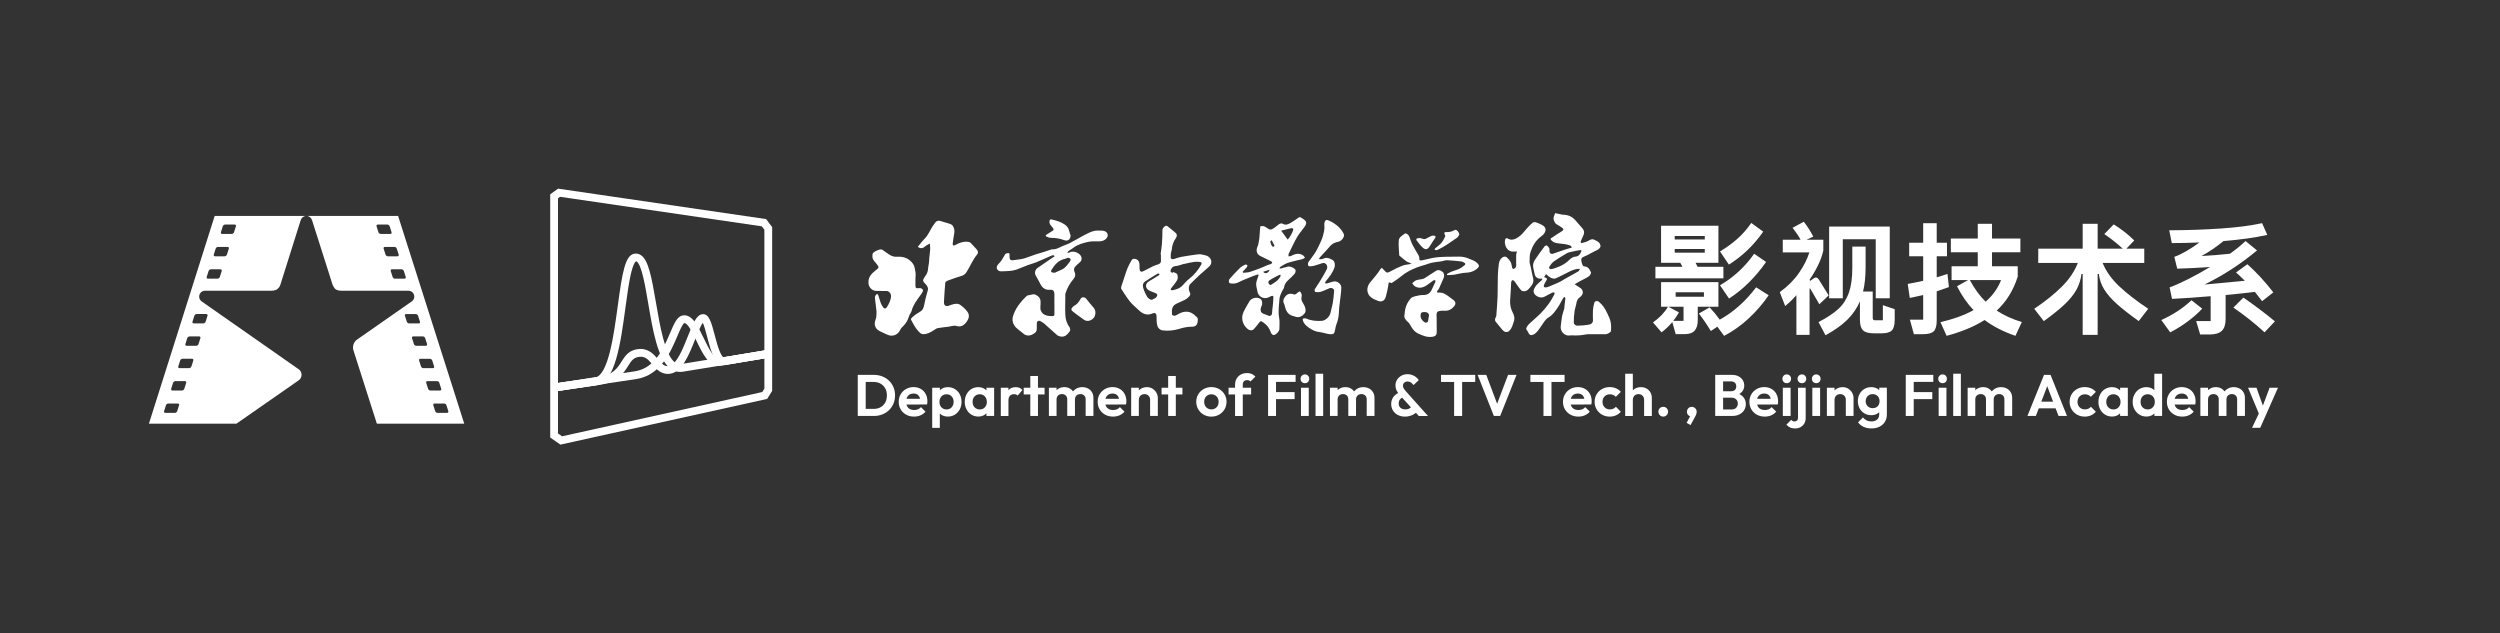 <?xml version="1.0" encoding="UTF-8"?>
<svg id="_图层_1" data-name="图层 1" xmlns="http://www.w3.org/2000/svg" width="1973.77" height="500" viewBox="0 0 1973.77 500">
  <rect x="0" y="0" width="1973.77" height="500" fill="#333333" stroke="none"/>
  <defs>
    <style>
      .cls-1 {
        fill: #fff;
      }
    </style>
  </defs>
  <g id="Logo">
    <path class="cls-1" d="M241.82,170.47h-72.33l-51.91,164.02h69.09l48.84-34c1.55-.94,2.59-2.65,2.59-4.6s-1.12-3.79-2.78-4.71l-75.98-53.12s-.05-.03-.07-.04l-.12-.08v-.02c-1.14-.85-1.9-2.2-1.9-3.74,0-2.26,1.62-4.15,3.76-4.56.22-.05.44-.09.67-.09.02,0,.04,0,.06,0h0s52.37,0,52.37,0c0,0,3.25.07,4.9-1.31,2-1.69,2.35-3.43,2.35-3.43l16.11-51.15h.02c.62-1.82,2.3-3.13,4.31-3.16M141.38,319.96l-1.47,4.63c-.24.77-1.07,1.39-1.83,1.39h-7.59c-.77,0-1.19-.63-.95-1.39l1.47-4.63c.24-.77,1.06-1.39,1.83-1.39h7.59c.77,0,1.2.62.96,1.39M146.99,302.3l-1.47,4.63c-.24.76-1.07,1.39-1.83,1.39h-7.59c-.77,0-1.19-.63-.95-1.39l1.47-4.63c.24-.77,1.06-1.39,1.83-1.39h7.59c.77,0,1.2.63.95,1.39M152.6,284.64l-1.47,4.63c-.24.77-1.07,1.39-1.83,1.39h-7.59c-.77,0-1.2-.62-.95-1.39l1.47-4.63c.24-.77,1.06-1.39,1.83-1.39h7.59c.77,0,1.19.62.95,1.39M158.21,266.98l-1.47,4.63c-.24.77-1.07,1.39-1.83,1.39h-7.59c-.77,0-1.2-.62-.95-1.39l1.47-4.63c.24-.76,1.06-1.38,1.83-1.38h7.59c.76,0,1.2.62.95,1.38M162.87,247.93c.76,0,1.19.62.95,1.39l-1.47,4.62c-.25.77-1.07,1.39-1.84,1.39h-7.59c-.76,0-1.19-.63-.94-1.39l1.47-4.62c.24-.77,1.06-1.39,1.83-1.39h7.59ZM175.04,214l-1.47,4.63c-.24.77-1.06,1.39-1.83,1.39h-7.59c-.77,0-1.19-.62-.95-1.39l1.47-4.63c.24-.77,1.06-1.39,1.83-1.39h7.59c.76,0,1.2.62.95,1.39M180.65,196.34l-1.47,4.62c-.24.77-1.07,1.39-1.84,1.39h-7.59c-.77,0-1.2-.63-.95-1.39l1.47-4.62c.24-.77,1.06-1.4,1.83-1.4h7.59c.77,0,1.2.63.96,1.4M186.25,178.68l-1.47,4.63c-.24.77-1.07,1.39-1.83,1.39h-7.59c-.77,0-1.2-.62-.95-1.39l1.47-4.63c.24-.77,1.06-1.39,1.83-1.39h7.59c.77,0,1.2.63.95,1.39"/>
    <path class="cls-1" d="M314.32,170.47h-72.39c2.07.02,3.79,1.39,4.38,3.27h.02l16.26,51.07s1.17,2.85,2.6,3.7c2.02,1.22,4.77,1.02,4.77,1.02h52.44s.01,0,.01,0c0,0,.02,0,.02,0,2.56,0,4.65,2.08,4.65,4.65,0,1.55-.78,2.92-1.95,3.77h-.02c-.09.07-.18.13-.27.18l-42.59,29.72s-2.19,1.3-3.04,3.72c-1.01,2.87-.24,4.78-.24,4.78l18.57,58.14h68.99l-52.22-164.02ZM298.76,183.31l-1.46-4.63c-.24-.77.18-1.39.94-1.39h7.59c.77,0,1.59.63,1.84,1.39l1.46,4.63c.24.77-.18,1.39-.95,1.39h-7.59c-.76,0-1.59-.62-1.83-1.39M304.36,200.96l-1.47-4.62c-.24-.77.19-1.4.96-1.4h7.59c.77,0,1.59.63,1.83,1.4l1.47,4.62c.24.77-.19,1.4-.95,1.4h-7.59c-.77,0-1.59-.63-1.84-1.4M319.39,220.02h-7.59c-.77,0-1.59-.62-1.84-1.39l-1.46-4.63c-.25-.77.19-1.39.95-1.39h7.59c.76,0,1.58.62,1.82,1.39l1.46,4.63c.25.77-.18,1.39-.95,1.39M321.17,253.95l-1.47-4.62c-.24-.77.19-1.39.95-1.39h7.59c.77,0,1.59.62,1.83,1.39l1.47,4.62c.25.77-.18,1.4-.95,1.4h-7.59c-.77,0-1.59-.63-1.83-1.4M326.77,271.61l-1.47-4.63c-.24-.77.19-1.39.96-1.39h7.59c.77,0,1.59.62,1.83,1.39l1.47,4.63c.25.76-.18,1.39-.95,1.39h-7.59c-.76,0-1.6-.63-1.83-1.39M332.37,289.27l-1.47-4.62c-.24-.77.18-1.39.95-1.39h7.59c.77,0,1.59.62,1.83,1.39l1.47,4.62c.25.77-.18,1.39-.95,1.39h-7.59c-.77,0-1.59-.62-1.83-1.39M337.97,306.93l-1.48-4.63c-.24-.76.19-1.39.96-1.39h7.59c.77,0,1.59.63,1.83,1.39l1.47,4.63c.24.76-.18,1.39-.95,1.39h-7.6c-.77,0-1.59-.63-1.83-1.39M353,325.98h-7.59c-.77,0-1.59-.62-1.84-1.39l-1.47-4.63c-.24-.77.19-1.39.96-1.39h7.6c.76,0,1.58.62,1.82,1.39l1.47,4.63c.25.77-.18,1.39-.95,1.39"/>
  </g>
  <g>
    <path class="cls-1" d="M701.89,300.56c-1.51-1.46-3.29-2.59-5.35-3.39-2.06-.8-4.29-1.2-6.69-1.2h-12.64v32.43h12.73c2.37,0,4.57-.4,6.62-1.2,2.04-.8,3.82-1.93,5.33-3.39,1.51-1.46,2.68-3.18,3.51-5.17.83-1.98,1.25-4.14,1.25-6.48s-.42-4.49-1.25-6.46c-.83-1.97-2-3.68-3.51-5.14ZM698.91,317.77c-.88,1.61-2.11,2.86-3.69,3.74-1.58.88-3.41,1.31-5.47,1.31h-6.27v-21.27h6.27c2.06,0,3.88.45,5.44,1.34,1.57.89,2.8,2.12,3.69,3.69.89,1.57,1.34,3.41,1.34,5.54s-.44,4.04-1.31,5.65Z"/>
    <path class="cls-1" d="M726.94,307.04c-1.66-.95-3.54-1.43-5.63-1.43-2.21,0-4.21.51-6,1.52-1.78,1.02-3.19,2.4-4.22,4.15-1.03,1.75-1.55,3.74-1.55,5.95s.52,4.24,1.57,6c1.05,1.75,2.48,3.14,4.31,4.15,1.83,1.02,3.91,1.52,6.25,1.52,1.81,0,3.49-.32,5.03-.97,1.54-.65,2.88-1.61,4.01-2.91l-3.6-3.6c-.68.8-1.48,1.38-2.4,1.75-.92.37-1.95.55-3.09.55-1.26,0-2.37-.26-3.32-.78-.95-.52-1.68-1.28-2.19-2.28-.2-.39-.35-.83-.47-1.28l16.27-.04c.12-.49.2-.95.23-1.36s.05-.82.05-1.22c0-2.15-.46-4.07-1.38-5.77-.92-1.69-2.21-3.01-3.88-3.97ZM718.13,311.47c.89-.52,1.94-.78,3.14-.78,1.14,0,2.09.23,2.86.69.77.46,1.37,1.14,1.8,2.03.21.43.36.91.48,1.44l-10.75.03c.11-.41.25-.81.42-1.17.48-.97,1.16-1.71,2.05-2.24Z"/>
    <path class="cls-1" d="M753.9,307.18c-1.65-1.02-3.5-1.52-5.56-1.52-1.6,0-3.04.34-4.34,1.02-.75.39-1.4.88-1.98,1.43v-1.98h-6.04v31.65h6v-11.31c.59.57,1.26,1.05,2.03,1.44,1.29.65,2.74.97,4.34.97,2.06,0,3.91-.51,5.54-1.52,1.63-1.02,2.91-2.4,3.85-4.15.94-1.75,1.41-3.72,1.41-5.91s-.46-4.2-1.38-5.95c-.92-1.75-2.21-3.14-3.85-4.15ZM752.2,320.35c-.48.91-1.13,1.62-1.96,2.15-.83.52-1.8.78-2.91.78s-2.1-.26-2.98-.78c-.88-.52-1.54-1.24-1.98-2.15-.45-.91-.67-1.95-.67-3.11s.24-2.2.72-3.09c.48-.89,1.14-1.6,1.98-2.12.85-.52,1.81-.78,2.88-.78,1.14,0,2.12.26,2.95.78.83.52,1.48,1.23,1.96,2.12.48.89.72,1.92.72,3.09s-.24,2.21-.72,3.11Z"/>
    <path class="cls-1" d="M778.79,308.24c-.62-.64-1.33-1.19-2.17-1.61-1.26-.65-2.68-.97-4.24-.97-2.06,0-3.9.51-5.51,1.52-1.61,1.02-2.88,2.4-3.81,4.15-.92,1.75-1.38,3.74-1.38,5.95s.46,4.15,1.38,5.91c.92,1.75,2.19,3.14,3.81,4.15,1.61,1.02,3.44,1.52,5.47,1.52,1.6,0,3.04-.32,4.31-.97.83-.42,1.54-.96,2.14-1.59v2.1h6.09v-22.28h-6.09v2.12ZM777.59,321.57c-1.05,1.14-2.42,1.71-4.11,1.71-1.08,0-2.05-.26-2.91-.78-.86-.52-1.53-1.23-2.01-2.12-.48-.89-.71-1.94-.71-3.14s.24-2.2.71-3.09c.48-.89,1.14-1.6,1.98-2.12.85-.52,1.82-.78,2.93-.78s2.12.25,2.95.76,1.49,1.22,1.98,2.14c.49.92.74,1.97.74,3.14,0,1.72-.52,3.15-1.57,4.29Z"/>
    <path class="cls-1" d="M804.88,306.19c-.85-.35-1.82-.53-2.93-.53-2.49,0-4.4.79-5.72,2.38-.02.02-.03.05-.05.07v-1.98h-6.04v22.28h6.04v-12.27c0-1.69.41-2.94,1.22-3.74.81-.8,1.87-1.2,3.16-1.2.62,0,1.16.08,1.64.25.48.17.88.45,1.22.85l3.78-4.38c-.71-.8-1.48-1.38-2.33-1.73Z"/>
    <polygon class="cls-1" points="819.48 296.84 813.44 296.84 813.44 306.12 808.23 306.12 808.23 311.42 813.44 311.42 813.44 328.4 819.48 328.4 819.48 311.42 824.7 311.42 824.7 306.12 819.48 306.12 819.48 296.84"/>
    <path class="cls-1" d="M858.93,306.69c-1.32-.69-2.81-1.04-4.48-1.04s-3.17.36-4.52,1.08c-1.08.58-1.99,1.34-2.75,2.28-.69-.97-1.55-1.75-2.6-2.33-1.26-.69-2.66-1.04-4.2-1.04-1.63,0-3.09.35-4.38,1.04-.7.37-1.31.83-1.85,1.37v-1.95h-6.04v22.28h6.04v-13.1c0-.89.19-1.64.58-2.26.38-.61.89-1.08,1.52-1.41.63-.32,1.35-.48,2.15-.48,1.2,0,2.2.36,3,1.08.8.72,1.2,1.73,1.2,3.02v13.15h6.09v-13.1c0-.89.19-1.64.58-2.26.38-.61.89-1.08,1.52-1.41.63-.32,1.36-.48,2.19-.48,1.17,0,2.15.36,2.95,1.08.8.72,1.2,1.73,1.2,3.02v13.15h6.14v-14.07c0-1.81-.39-3.37-1.18-4.66-.78-1.29-1.84-2.28-3.16-2.98Z"/>
    <path class="cls-1" d="M884.02,307.04c-1.66-.95-3.54-1.43-5.63-1.43-2.21,0-4.21.51-6,1.52-1.78,1.02-3.19,2.4-4.22,4.15-1.03,1.75-1.55,3.74-1.55,5.95s.52,4.24,1.57,6c1.05,1.75,2.48,3.14,4.31,4.15,1.83,1.02,3.91,1.52,6.25,1.52,1.81,0,3.49-.32,5.03-.97,1.54-.65,2.88-1.61,4.01-2.91l-3.6-3.6c-.68.8-1.48,1.38-2.4,1.75-.92.37-1.95.55-3.09.55-1.26,0-2.37-.26-3.32-.78-.95-.52-1.68-1.28-2.19-2.28-.2-.39-.35-.83-.47-1.28l16.27-.04c.12-.49.2-.95.23-1.36s.05-.82.05-1.22c0-2.15-.46-4.07-1.38-5.77-.92-1.69-2.21-3.01-3.88-3.97ZM875.21,311.47c.89-.52,1.94-.78,3.14-.78,1.14,0,2.09.23,2.86.69.77.46,1.37,1.14,1.8,2.03.21.43.36.91.48,1.44l-10.75.03c.11-.41.25-.81.42-1.17.48-.97,1.16-1.71,2.05-2.24Z"/>
    <path class="cls-1" d="M909.97,306.88c-1.28-.81-2.74-1.22-4.41-1.22s-3.21.37-4.54,1.11c-.73.4-1.36.89-1.91,1.46v-2.11h-6.04v22.28h6.04v-12.78c0-.86.19-1.64.58-2.33.38-.69.92-1.22,1.59-1.59.68-.37,1.45-.55,2.31-.55,1.29,0,2.35.42,3.18,1.25.83.83,1.25,1.91,1.25,3.23v12.78h6.09v-14.16c0-1.48-.37-2.87-1.11-4.17-.74-1.31-1.75-2.37-3.02-3.18Z"/>
    <polygon class="cls-1" points="928.31 296.84 922.27 296.84 922.27 306.12 917.06 306.12 917.06 311.42 922.27 311.42 922.27 328.4 928.31 328.4 928.31 311.42 933.53 311.42 933.53 306.12 928.31 306.12 928.31 296.84"/>
    <path class="cls-1" d="M962.47,307.13c-1.8-1.02-3.84-1.52-6.11-1.52s-4.27.52-6.07,1.55c-1.8,1.03-3.22,2.41-4.27,4.15-1.05,1.74-1.57,3.7-1.57,5.88s.52,4.21,1.57,5.98c1.05,1.77,2.47,3.17,4.27,4.2,1.8,1.03,3.82,1.55,6.07,1.55s4.32-.52,6.14-1.55c1.81-1.03,3.24-2.44,4.29-4.22,1.05-1.78,1.57-3.77,1.57-5.95s-.53-4.15-1.59-5.9c-1.06-1.75-2.49-3.14-4.29-4.15ZM961.41,320.33c-.48.89-1.15,1.6-2.03,2.12-.88.52-1.88.78-3.02.78s-2.09-.26-2.95-.78c-.86-.52-1.53-1.23-2.01-2.12-.48-.89-.71-1.92-.71-3.09s.24-2.2.71-3.09c.48-.89,1.15-1.59,2.01-2.1.86-.51,1.85-.76,2.95-.76s2.13.25,2.98.76c.85.51,1.52,1.21,2.03,2.1.51.89.76,1.92.76,3.09s-.24,2.2-.72,3.09Z"/>
    <path class="cls-1" d="M982.08,301.02c.6-.6,1.45-.9,2.56-.9.62,0,1.13.09,1.55.28.42.18.78.45,1.08.78l3.88-3.83c-.86-.92-1.82-1.62-2.86-2.1-1.05-.48-2.29-.72-3.74-.72-1.91,0-3.57.4-4.98,1.2-1.41.8-2.51,1.89-3.3,3.28-.78,1.38-1.18,2.95-1.18,4.71v2.4h-5.12v5.31h5.12v16.98h6.09v-16.98h6.6v-5.31h-6.6v-2.54c0-1.11.3-1.96.9-2.56Z"/>
    <polygon class="cls-1" points="1005.77 295.97 1001.16 295.97 1001.16 328.4 1007.43 328.4 1007.43 315.11 1022.1 315.11 1022.1 309.58 1007.43 309.58 1007.43 301.5 1022.89 301.5 1022.89 295.97 1007.43 295.97 1005.77 295.97"/>
    <path class="cls-1" d="M1030.22,295.6c-.98,0-1.8.34-2.45,1.02-.65.68-.97,1.49-.97,2.45s.32,1.81.97,2.47c.65.66,1.46.99,2.45.99s1.84-.33,2.47-.99c.63-.66.95-1.48.95-2.47s-.32-1.77-.95-2.45c-.63-.68-1.45-1.02-2.47-1.02Z"/>
    <rect class="cls-1" x="1027.13" y="306.12" width="6.14" height="22.28"/>
    <rect class="cls-1" x="1038.62" y="295.05" width="6.04" height="33.36"/>
    <path class="cls-1" d="M1080.83,306.69c-1.32-.69-2.81-1.04-4.48-1.04s-3.17.36-4.52,1.08c-1.08.58-1.99,1.34-2.75,2.28-.69-.97-1.55-1.75-2.6-2.33-1.26-.69-2.66-1.04-4.2-1.04-1.63,0-3.09.35-4.38,1.04-.7.37-1.31.83-1.85,1.37v-1.95h-6.04v22.28h6.04v-13.1c0-.89.19-1.64.58-2.26.38-.61.89-1.08,1.52-1.41.63-.32,1.35-.48,2.15-.48,1.2,0,2.2.36,3,1.08.8.72,1.2,1.73,1.2,3.02v13.15h6.09v-13.1c0-.89.19-1.64.58-2.26.38-.61.89-1.08,1.52-1.41.63-.32,1.36-.48,2.19-.48,1.17,0,2.15.36,2.95,1.08.8.72,1.2,1.73,1.2,3.02v13.15h6.14v-14.07c0-1.81-.39-3.37-1.18-4.66-.78-1.29-1.84-2.28-3.16-2.98Z"/>
    <path class="cls-1" d="M1108.17,306.56c-.35-.6-.53-1.33-.53-2.19s.35-1.64,1.06-2.26c.71-.62,1.58-.92,2.63-.92.98,0,1.84.25,2.56.74.72.49,1.42,1.18,2.1,2.08l4.15-3.92c-.52-.8-1.2-1.55-2.03-2.24-.83-.69-1.82-1.27-2.98-1.73-1.15-.46-2.44-.69-3.85-.69-1.88,0-3.53.41-4.96,1.22-1.43.82-2.55,1.89-3.37,3.23-.82,1.34-1.22,2.84-1.22,4.5,0,1.41.28,2.69.83,3.83.33.67.76,1.37,1.28,2.08-1.67.91-2.99,2.01-3.89,3.34-1.06,1.55-1.59,3.32-1.59,5.28s.45,3.61,1.36,5.12c.91,1.51,2.18,2.7,3.83,3.58,1.64.88,3.58,1.31,5.79,1.31,1.41,0,2.74-.19,3.97-.58,1.23-.38,2.34-.89,3.34-1.52.46-.29.88-.6,1.24-.92l2.28,2.51h7.24l-17.72-19.79c-.68-.77-1.19-1.45-1.55-2.05ZM1112.82,322.43c-.91.54-2.01.81-3.3.81-1.05,0-1.97-.19-2.77-.58-.8-.38-1.42-.92-1.85-1.59-.43-.68-.65-1.49-.65-2.45,0-1.17.28-2.16.83-2.98.47-.69,1.11-1.25,1.9-1.71l6.96,7.64c-.34.32-.71.61-1.13.86Z"/>
    <polygon class="cls-1" points="1137.71 301.55 1148.05 301.55 1148.05 328.4 1154.37 328.4 1154.37 301.55 1164.7 301.55 1164.7 295.97 1137.71 295.97 1137.71 301.55"/>
    <polygon class="cls-1" points="1181.99 318.74 1173.42 295.97 1166.59 295.97 1179.42 328.4 1184.4 328.4 1197.32 295.97 1190.63 295.97 1181.99 318.74"/>
    <polygon class="cls-1" points="1235.24 301.55 1235.24 295.97 1208.25 295.97 1208.25 301.55 1218.59 301.55 1218.59 328.4 1224.91 328.4 1224.91 301.55 1235.24 301.55"/>
    <path class="cls-1" d="M1251.39,307.04c-1.66-.95-3.54-1.43-5.63-1.43-2.21,0-4.21.51-6,1.52-1.78,1.02-3.19,2.4-4.22,4.15-1.03,1.75-1.55,3.74-1.55,5.95s.52,4.24,1.57,6c1.05,1.75,2.48,3.14,4.31,4.15,1.83,1.02,3.91,1.52,6.25,1.52,1.81,0,3.49-.32,5.03-.97s2.88-1.61,4.01-2.91l-3.6-3.6c-.68.8-1.48,1.38-2.4,1.75-.92.37-1.95.55-3.09.55-1.26,0-2.37-.26-3.32-.78-.95-.52-1.68-1.28-2.19-2.28-.2-.39-.35-.83-.47-1.28l16.27-.04c.12-.49.2-.95.23-1.36s.05-.82.05-1.22c0-2.15-.46-4.07-1.38-5.77-.92-1.69-2.21-3.01-3.88-3.97ZM1242.58,311.47c.89-.52,1.94-.78,3.14-.78,1.14,0,2.09.23,2.86.69.77.46,1.37,1.14,1.8,2.03.21.43.36.91.48,1.44l-10.75.03c.11-.41.25-.81.42-1.17.48-.97,1.16-1.71,2.05-2.24Z"/>
    <path class="cls-1" d="M1267.97,312.05c.88-.51,1.87-.76,2.98-.76.98,0,1.88.17,2.7.51.81.34,1.5.85,2.05,1.52l3.97-3.97c-1.11-1.23-2.4-2.16-3.88-2.79-1.48-.63-3.09-.95-4.84-.95-2.28,0-4.32.51-6.14,1.52-1.82,1.02-3.25,2.41-4.29,4.18-1.05,1.77-1.57,3.76-1.57,5.97s.52,4.11,1.57,5.88c1.05,1.77,2.48,3.17,4.29,4.2,1.81,1.03,3.84,1.55,6.09,1.55,1.78,0,3.42-.33,4.91-.99,1.49-.66,2.78-1.61,3.85-2.84l-3.88-3.92c-.62.68-1.32,1.19-2.12,1.55-.8.35-1.71.53-2.72.53-1.11,0-2.1-.26-2.98-.78-.88-.52-1.56-1.23-2.05-2.12-.49-.89-.74-1.92-.74-3.09s.25-2.2.74-3.09c.49-.89,1.18-1.59,2.05-2.1Z"/>
    <path class="cls-1" d="M1299.97,306.74c-1.29-.72-2.78-1.08-4.47-1.08s-3.2.37-4.52,1.11c-.7.39-1.31.86-1.85,1.41v-13.13h-6.04v33.36h6.04v-12.78c0-.86.19-1.64.58-2.33.38-.69.92-1.22,1.59-1.59.68-.37,1.45-.55,2.31-.55,1.29,0,2.35.42,3.18,1.25.83.83,1.25,1.91,1.25,3.23v12.78h6.09v-14.16c0-1.69-.37-3.18-1.11-4.47-.74-1.29-1.75-2.3-3.05-3.02Z"/>
    <path class="cls-1" d="M1313.16,321.2c-1.14,0-2.06.36-2.77,1.08-.71.72-1.06,1.64-1.06,2.74s.35,1.99,1.06,2.75c.71.75,1.63,1.13,2.77,1.13,1.08,0,1.98-.38,2.7-1.13.72-.75,1.08-1.67,1.08-2.75s-.36-2.02-1.08-2.74c-.72-.72-1.62-1.08-2.7-1.08Z"/>
    <path class="cls-1" d="M1335.72,321.2c-1.14,0-2.07.38-2.79,1.15-.72.77-1.08,1.71-1.08,2.81,0,1.02.34,1.86,1.02,2.54.48.48.98.78,1.5.92l-2.79,5.26,3.14,1.71,3.55-6.55c.52-.95.87-1.73,1.04-2.33.17-.6.25-1.11.25-1.55,0-1.11-.39-2.04-1.15-2.81-.77-.77-1.66-1.15-2.68-1.15Z"/>
    <path class="cls-1" d="M1373.12,311.06c.92-.53,1.69-1.15,2.3-1.87,1.12-1.34,1.68-2.93,1.68-4.78,0-1.51-.38-2.9-1.13-4.17-.75-1.28-1.85-2.31-3.3-3.09-1.45-.78-3.23-1.18-5.35-1.18h-13.15v32.43h13.33c2.28,0,4.22-.42,5.84-1.27,1.61-.85,2.85-1.97,3.71-3.37.86-1.4,1.29-2.96,1.29-4.68,0-2.18-.66-4.05-1.98-5.61-.85-.99-1.94-1.79-3.24-2.42ZM1366.54,301.09c1.26,0,2.28.32,3.07.97.78.64,1.18,1.63,1.18,2.95s-.39,2.26-1.15,2.91c-.77.65-1.81.97-3.14.97h-6.09v-7.8h6.14ZM1370.76,321.9c-.85.92-2.01,1.38-3.48,1.38h-6.87v-9.32h6.78c1.02,0,1.89.22,2.63.65.74.43,1.29.99,1.66,1.68s.55,1.47.55,2.33c0,1.26-.42,2.35-1.27,3.28Z"/>
    <path class="cls-1" d="M1398.56,307.04c-1.66-.95-3.54-1.43-5.63-1.43-2.21,0-4.21.51-6,1.52-1.78,1.02-3.19,2.4-4.22,4.15-1.03,1.75-1.55,3.74-1.55,5.95s.52,4.24,1.57,6c1.05,1.75,2.48,3.14,4.31,4.15,1.83,1.02,3.91,1.52,6.25,1.52,1.81,0,3.49-.32,5.03-.97s2.88-1.61,4.01-2.91l-3.6-3.6c-.68.8-1.48,1.38-2.4,1.75-.92.37-1.95.55-3.09.55-1.26,0-2.37-.26-3.32-.78-.95-.52-1.68-1.28-2.19-2.28-.2-.39-.35-.83-.47-1.28l16.27-.04c.12-.49.2-.95.23-1.36s.05-.82.05-1.22c0-2.15-.46-4.07-1.38-5.77-.92-1.69-2.21-3.01-3.88-3.97ZM1389.74,311.47c.89-.52,1.94-.78,3.14-.78,1.14,0,2.09.23,2.86.69.77.46,1.37,1.14,1.8,2.03.21.43.36.91.48,1.44l-10.75.03c.11-.41.25-.81.42-1.17.48-.97,1.16-1.71,2.05-2.24Z"/>
    <path class="cls-1" d="M1410.64,302.52c1.02,0,1.84-.33,2.47-.99.63-.66.95-1.48.95-2.47s-.32-1.77-.95-2.45c-.63-.68-1.45-1.02-2.47-1.02s-1.8.34-2.45,1.02c-.65.68-.97,1.49-.97,2.45s.32,1.81.97,2.47c.65.66,1.46.99,2.45.99Z"/>
    <rect class="cls-1" x="1407.55" y="306.12" width="6.14" height="22.28"/>
    <path class="cls-1" d="M1419.55,330.02c0,.89-.27,1.57-.81,2.03-.54.46-1.18.69-1.91.69-.58,0-1.08-.1-1.48-.3-.4-.2-.78-.53-1.15-.99l-3.83,3.83c.86.95,1.83,1.69,2.91,2.21,1.08.52,2.41.78,4.01.78s2.94-.34,4.2-1.02c1.26-.68,2.26-1.63,3-2.86.74-1.23,1.11-2.72,1.11-4.47v-23.81h-6.04v23.9Z"/>
    <path class="cls-1" d="M1422.64,295.6c-.98,0-1.81.34-2.47,1.02-.66.68-.99,1.49-.99,2.45s.33,1.81.99,2.47c.66.66,1.48.99,2.47.99s1.8-.33,2.44-.99c.65-.66.97-1.48.97-2.47s-.32-1.77-.97-2.45c-.65-.68-1.46-1.02-2.44-1.02Z"/>
    <rect class="cls-1" x="1430.85" y="306.12" width="6.14" height="22.28"/>
    <path class="cls-1" d="M1433.94,295.6c-.98,0-1.8.34-2.45,1.02-.65.68-.97,1.49-.97,2.45s.32,1.81.97,2.47c.65.66,1.46.99,2.45.99s1.84-.33,2.47-.99c.63-.66.95-1.48.95-2.47s-.32-1.77-.95-2.45c-.63-.68-1.45-1.02-2.47-1.02Z"/>
    <path class="cls-1" d="M1459.24,306.88c-1.28-.81-2.74-1.22-4.41-1.22s-3.21.37-4.54,1.11c-.73.4-1.36.89-1.91,1.46v-2.11h-6.04v22.28h6.04v-12.78c0-.86.19-1.64.58-2.33.38-.69.92-1.22,1.59-1.59.68-.37,1.45-.55,2.31-.55,1.29,0,2.35.42,3.18,1.25.83.83,1.25,1.91,1.25,3.23v12.78h6.09v-14.16c0-1.48-.37-2.87-1.11-4.17-.74-1.31-1.75-2.37-3.02-3.18Z"/>
    <path class="cls-1" d="M1483.67,308c-.57-.55-1.22-1.03-1.98-1.4-1.29-.63-2.75-.95-4.38-.95-2,0-3.8.48-5.4,1.45-1.6.97-2.85,2.28-3.76,3.94-.91,1.66-1.36,3.54-1.36,5.63s.45,3.98,1.36,5.68c.91,1.69,2.16,3.02,3.76,3.99,1.6.97,3.4,1.45,5.4,1.45,1.63,0,3.08-.32,4.36-.97.75-.38,1.4-.85,1.96-1.4v1.95c0,1.63-.55,2.93-1.66,3.9-1.11.97-2.58,1.45-4.43,1.45-1.51,0-2.79-.27-3.85-.81-1.06-.54-2.02-1.31-2.88-2.33l-3.88,3.83c1.11,1.54,2.56,2.73,4.36,3.57,1.8.85,3.9,1.27,6.3,1.27s4.46-.45,6.27-1.36,3.24-2.19,4.27-3.85c1.03-1.66,1.55-3.58,1.55-5.77v-21.18h-6v1.88ZM1483.28,319.61c-.45.85-1.08,1.5-1.89,1.96-.82.46-1.79.69-2.93.69-1.05,0-1.99-.24-2.84-.72-.85-.48-1.5-1.14-1.96-1.98-.46-.85-.69-1.81-.69-2.88s.24-1.99.71-2.84c.48-.84,1.12-1.51,1.94-1.98.81-.48,1.78-.72,2.88-.72s2.03.24,2.86.72c.83.48,1.47,1.14,1.91,1.98.45.85.67,1.81.67,2.88s-.22,2.04-.67,2.88Z"/>
    <polygon class="cls-1" points="1509.23 295.97 1504.62 295.97 1504.62 328.4 1510.89 328.4 1510.89 315.11 1525.56 315.11 1525.56 309.58 1510.89 309.58 1510.89 301.5 1526.35 301.5 1526.35 295.97 1510.89 295.97 1509.23 295.97"/>
    <rect class="cls-1" x="1530.59" y="306.12" width="6.14" height="22.28"/>
    <path class="cls-1" d="M1533.68,295.6c-.98,0-1.8.34-2.45,1.02-.65.68-.97,1.49-.97,2.45s.32,1.81.97,2.47c.65.66,1.46.99,2.45.99s1.84-.33,2.47-.99c.63-.66.95-1.48.95-2.47s-.32-1.77-.95-2.45c-.63-.68-1.45-1.02-2.47-1.02Z"/>
    <rect class="cls-1" x="1542.08" y="295.05" width="6.04" height="33.36"/>
    <path class="cls-1" d="M1584.29,306.69c-1.32-.69-2.81-1.04-4.48-1.04s-3.17.36-4.52,1.08c-1.08.58-1.99,1.34-2.75,2.28-.69-.97-1.55-1.75-2.6-2.33-1.26-.69-2.66-1.04-4.2-1.04-1.63,0-3.09.35-4.38,1.04-.7.37-1.31.83-1.85,1.37v-1.95h-6.04v22.28h6.04v-13.1c0-.89.19-1.64.58-2.26.38-.61.89-1.08,1.52-1.41.63-.32,1.35-.48,2.15-.48,1.2,0,2.2.36,3,1.08.8.72,1.2,1.73,1.2,3.02v13.15h6.09v-13.1c0-.89.19-1.64.58-2.26.38-.61.89-1.08,1.52-1.41.63-.32,1.36-.48,2.19-.48,1.17,0,2.15.36,2.95,1.08.8.72,1.2,1.73,1.2,3.02v13.15h6.14v-14.07c0-1.81-.39-3.37-1.18-4.66-.78-1.29-1.84-2.28-3.16-2.98Z"/>
    <path class="cls-1" d="M1613.77,295.97l-13.1,32.43h6.64l2.31-6.04h13.3l2.29,6.04h6.69l-12.96-32.43h-5.17ZM1611.63,317.1l4.67-12.24,4.63,12.24h-9.3Z"/>
    <path class="cls-1" d="M1643,312.05c.88-.51,1.87-.76,2.98-.76.98,0,1.88.17,2.7.51.81.34,1.5.85,2.05,1.52l3.97-3.97c-1.11-1.23-2.4-2.16-3.88-2.79-1.48-.63-3.09-.95-4.84-.95-2.28,0-4.32.51-6.14,1.52-1.82,1.02-3.25,2.41-4.29,4.18-1.05,1.77-1.57,3.76-1.57,5.97s.52,4.11,1.57,5.88c1.05,1.77,2.48,3.17,4.29,4.2,1.81,1.03,3.84,1.55,6.09,1.55,1.78,0,3.42-.33,4.91-.99,1.49-.66,2.77-1.61,3.85-2.84l-3.88-3.92c-.62.68-1.32,1.19-2.12,1.55-.8.35-1.71.53-2.72.53-1.11,0-2.1-.26-2.98-.78-.88-.52-1.56-1.23-2.05-2.12-.49-.89-.74-1.92-.74-3.09s.25-2.2.74-3.09c.49-.89,1.18-1.59,2.05-2.1Z"/>
    <path class="cls-1" d="M1673.84,308.24c-.62-.64-1.33-1.19-2.17-1.61-1.26-.65-2.68-.97-4.24-.97-2.06,0-3.9.51-5.51,1.52-1.61,1.02-2.88,2.4-3.81,4.15-.92,1.75-1.38,3.74-1.38,5.95s.46,4.15,1.38,5.91c.92,1.75,2.19,3.14,3.81,4.15,1.61,1.02,3.44,1.52,5.47,1.52,1.6,0,3.04-.32,4.31-.97.83-.42,1.54-.96,2.14-1.59v2.1h6.09v-22.28h-6.09v2.12ZM1672.64,321.57c-1.05,1.14-2.42,1.71-4.11,1.71-1.08,0-2.05-.26-2.91-.78-.86-.52-1.53-1.23-2.01-2.12s-.71-1.94-.71-3.14.24-2.2.71-3.09c.48-.89,1.14-1.6,1.98-2.12.85-.52,1.82-.78,2.93-.78s2.12.25,2.95.76,1.49,1.22,1.98,2.14c.49.92.74,1.97.74,3.14,0,1.72-.52,3.15-1.57,4.29Z"/>
    <path class="cls-1" d="M1700.87,308.05c-.58-.54-1.23-1.02-1.98-1.4-1.29-.66-2.74-.99-4.34-.99-2.06,0-3.9.51-5.51,1.52-1.61,1.02-2.9,2.4-3.85,4.15-.95,1.75-1.43,3.74-1.43,5.95s.48,4.15,1.43,5.91c.95,1.75,2.24,3.14,3.85,4.15,1.61,1.02,3.45,1.52,5.51,1.52,1.63,0,3.09-.33,4.38-.99.75-.39,1.41-.87,1.98-1.43v1.96h6.09v-33.36h-6.14v13.01ZM1700.57,320.37c-.48.89-1.15,1.6-2.01,2.12-.86.52-1.85.78-2.95.78s-2.05-.25-2.91-.76c-.86-.51-1.53-1.22-2.01-2.12s-.71-1.96-.71-3.16.24-2.21.71-3.11c.48-.91,1.14-1.61,1.98-2.12.85-.51,1.84-.76,2.98-.76s2.08.26,2.93.78c.85.52,1.51,1.23,1.98,2.12.48.89.71,1.94.71,3.14s-.24,2.2-.71,3.09Z"/>
    <path class="cls-1" d="M1728.18,307.04c-1.66-.95-3.54-1.43-5.63-1.43-2.21,0-4.21.51-6,1.52-1.78,1.02-3.19,2.4-4.22,4.15-1.03,1.75-1.55,3.74-1.55,5.95s.52,4.24,1.57,6c1.05,1.75,2.48,3.14,4.31,4.15,1.83,1.02,3.91,1.52,6.25,1.52,1.81,0,3.49-.32,5.03-.97,1.54-.65,2.88-1.61,4.01-2.91l-3.6-3.6c-.68.8-1.48,1.38-2.4,1.75-.92.37-1.95.55-3.09.55-1.26,0-2.37-.26-3.32-.78-.95-.52-1.68-1.28-2.19-2.28-.2-.39-.35-.83-.47-1.28l16.27-.04c.12-.49.2-.95.23-1.36s.05-.82.05-1.22c0-2.15-.46-4.07-1.38-5.77-.92-1.69-2.21-3.01-3.88-3.97ZM1719.37,311.47c.89-.52,1.94-.78,3.14-.78,1.14,0,2.09.23,2.86.69.77.46,1.37,1.14,1.8,2.03.21.43.36.91.48,1.44l-10.75.03c.11-.41.25-.81.42-1.17.48-.97,1.16-1.71,2.05-2.24Z"/>
    <path class="cls-1" d="M1768.04,306.69c-1.32-.69-2.81-1.04-4.48-1.04s-3.17.36-4.52,1.08c-1.08.58-1.99,1.34-2.75,2.28-.69-.97-1.55-1.75-2.6-2.33-1.26-.69-2.66-1.04-4.2-1.04-1.63,0-3.09.35-4.38,1.04-.7.37-1.31.83-1.85,1.37v-1.95h-6.04v22.28h6.04v-13.1c0-.89.19-1.64.58-2.26.38-.61.89-1.08,1.52-1.41.63-.32,1.35-.48,2.15-.48,1.2,0,2.2.36,3,1.08.8.72,1.2,1.73,1.2,3.02v13.15h6.09v-13.1c0-.89.19-1.64.58-2.26.38-.61.89-1.08,1.52-1.41.63-.32,1.36-.48,2.19-.48,1.17,0,2.15.36,2.95,1.08.8.72,1.2,1.73,1.2,3.02v13.15h6.14v-14.07c0-1.81-.39-3.37-1.18-4.66-.78-1.29-1.84-2.28-3.16-2.98Z"/>
    <polygon class="cls-1" points="1791.85 306.12 1786.57 320.25 1781.51 306.12 1774.87 306.12 1783.36 326.48 1778.01 337.77 1784.47 337.77 1788.53 328.59 1798.49 306.12 1791.85 306.12"/>
    <path class="cls-1" d="M1372.91,214.15c-4.58,4.26-9.57,7.94-14.97,11.06l7.15,10.49c11.06-7.18,20.81-16.81,29.26-28.88l-9.44-6.48c-3.43,4.96-7.44,9.57-12.01,13.82Z"/>
    <path class="cls-1" d="M1356.71,222.73h-45.28v19.45h5.43c-2.61,4.51-6.55,8.64-11.82,12.39l6.77,7.82c3.05-2.29,5.88-4.99,8.48-8.1l2.67,9.53h6.86c3.75,0,6.45-.92,8.1-2.76,1.65-1.84,2.48-4.58,2.48-8.2v-10.68h16.3v-19.45ZM1329.16,253.33h-8.1c1.78-2.29,3.27-4.51,4.48-6.67l-8.39-4.48h12.01v11.15ZM1345.27,234.26h-22.31v-3.53h22.31v3.53Z"/>
    <path class="cls-1" d="M1360.62,210.62h-20.4c-.64-1.4-1.14-2.45-1.53-3.15h18.02v-29.26h-45.28v29.26h15.16l1.72,3.15h-21.35v9.15h53.67v-9.15ZM1322.2,186.31h23.73v2.77h-23.73v-2.77ZM1322.2,199.47v-2.86h23.73v2.86h-23.73Z"/>
    <path class="cls-1" d="M1396.36,233.12l-9.91-6.29c-8.26,11-17.83,19.51-28.69,25.55-2.29-3.24-4.96-6.48-8.01-9.72l-8.48,4.86c3.24,4.13,6.39,8.74,9.44,13.82l5.15-3.43,5.34,7.24c6.86-3.56,13.3-8.12,19.3-13.68,6.01-5.56,11.3-11.68,15.87-18.35Z"/>
    <path class="cls-1" d="M1392.07,182.88l-9.44-6.86c-3.11,4.58-6.69,8.67-10.72,12.3-4.04,3.62-8.69,7.02-13.96,10.2l7.05,10.39c10.68-6.74,19.7-15.41,27.07-26.02Z"/>
    <polygon class="cls-1" points="1454.89 188.89 1480.91 188.89 1480.91 235.5 1491.97 235.5 1491.97 178.88 1444.12 178.88 1444.12 235.5 1454.89 235.5 1454.89 188.89"/>
    <path class="cls-1" d="M1486.54,252.85h-6.1c-.7,0-1.19-.14-1.48-.43-.29-.29-.43-.78-.43-1.48v-20.78h-7.63c1.33-5.34,2-11.76,2-19.25v-16.2h-10.49v16.68c0,8.01-.89,14.55-2.67,19.64-1.78,5.09-4.54,9.36-8.29,12.82-3.75,3.46-8.99,6.94-15.73,10.44l5.53,10.39c7.05-3.81,12.77-7.88,17.16-12.2,4.39-4.32,7.72-9.18,10.01-14.58v14.58c0,3.94.81,6.7,2.43,8.29,1.62,1.59,4.43,2.38,8.44,2.38h6.48c3.75,0,6.37-.76,7.86-2.29,1.49-1.52,2.24-4.29,2.24-8.29v-8.48l-9.34-3.15v11.92Z"/>
    <path class="cls-1" d="M1443.74,233.21l-7.63-12.3c-.76-1.21-1.59-1.81-2.48-1.81-.57,0-1.27.32-2.1.95l-2.29,1.72-.57-.95c2.41-3.43,4.62-7.18,6.62-11.25,2-4.07,3.42-8.01,4.24-11.82v-8.48h-13.25l5.34-2.48c-2.35-4.45-4.86-8.36-7.53-11.72l-8.86,4.77c2.48,3.11,4.61,6.26,6.39,9.44h-14.11v10.01h20.97c-1.65,5.34-4.4,10.77-8.25,16.3-3.85,5.53-8.88,10.55-15.11,15.06l4.29,10.96c3.3-2.73,6.26-5.59,8.86-8.58v31.36h10.39v-36.03c0-.51.06-.76.19-.76s.29.16.48.48l7.05,12.11,7.34-6.96Z"/>
    <path class="cls-1" d="M1593.01,218.44v-8.2h-20.3v-11.06h22.4v-10.87h-22.4v-11.63h-11.25v11.63h-21.26v10.87h21.26v11.06h-20.68v10.87h13.06l-8.77,4.86c3.68,7.31,8.04,13.6,13.06,18.87-6.99,3.88-15.7,7.05-26.12,9.53l4.86,10.77c12.01-3.24,21.99-7.4,29.93-12.49,6.8,5.08,14.93,9.25,24.4,12.49l5.05-10.87c-7.69-2.35-14.3-5.37-19.83-9.06,7.63-7.05,13.15-15.98,16.59-26.79ZM1567.66,238.17c-4.58-4.45-8.74-10.14-12.49-17.06h24.69c-2.54,6.55-6.61,12.23-12.2,17.06Z"/>
    <path class="cls-1" d="M1537.53,216.25c-3.5,1.21-6.32,2.1-8.48,2.67v-16.58h8.1v-10.68h-8.1v-15.44h-10.68v15.44h-11.06v10.68h11.06v19.35c-4.51,1.02-8.58,1.84-12.2,2.48l1.62,11.06c3.56-.7,7.09-1.46,10.58-2.29v19.45h-10.49l3.15,11.44h7.34c4.07,0,6.86-.78,8.39-2.34,1.52-1.56,2.29-4.34,2.29-8.34v-23.16c3.88-1.27,7.08-2.38,9.63-3.34l-1.14-10.39Z"/>
    <path class="cls-1" d="M1661.31,228.54c2.32,3.75,5.62,7.55,9.91,11.39,4.29,3.85,10.06,8.37,17.3,13.58l7.53-9.72c-9.34-6.23-17.02-12.18-23.02-17.87-6.01-5.69-10.34-11.8-13.01-18.35h32.89v-11.25h-14.11l6.2-6.48c-4.57-4.58-9.98-8.8-16.2-12.68l-7.44,7.63c5.21,3.56,10.07,7.4,14.58,11.53h-19.83v-19.64h-11.82v19.64h-35.08v11.25h31.27c-2.61,6.67-6.78,12.89-12.54,18.63-5.75,5.75-13.04,11.62-21.88,17.59l7.53,9.72c6.99-5.02,12.52-9.47,16.59-13.35,4.07-3.88,7.13-7.69,9.2-11.44,2.06-3.75,3.38-7.88,3.96-12.39h.95v48.04h11.82v-48.04h.95c.51,4.38,1.92,8.45,4.24,12.2Z"/>
    <path class="cls-1" d="M1763.26,242.84c9.15,6.29,17.35,12.81,24.59,19.54l8.2-8.67c-7.44-6.16-15.73-12.42-24.88-18.78l-7.91,7.91Z"/>
    <path class="cls-1" d="M1754.15,261.19c2-1.94,3-5.1,3-9.49v-18.78c10.61-1.02,18.3-1.84,23.07-2.48l3.81,4.86,1.91,2.48,8.86-6.96c-6.86-8.83-13.69-16.24-20.49-22.21l-8.96,6.48c2.22,1.97,4.54,4.16,6.96,6.58l-25.36,2.38-6.48.57c14.36-6.93,28.18-15.89,41.47-26.88l-9.06-7.44c-3.56,3.37-7.66,6.7-12.3,10.01-7.44.83-14.93,1.43-22.5,1.81,5.59-2.99,11.41-6.93,17.44-11.82,13.41-1.08,24.91-2.7,34.51-4.86l-4.1-9.25c-9.09,1.97-20.03,3.38-32.84,4.24-12.81.86-26.29,1.32-40.46,1.38l2,10.1c6.48,0,13.76-.16,21.83-.48-3.43,2.54-6.9,4.83-10.39,6.86-3.5,2.03-6.64,3.53-9.44,4.48l2.29,9.34c7.44-.19,16.08-.64,25.93-1.33-5.78,3.5-11.5,6.67-17.16,9.53-5.66,2.86-10.58,5.05-14.78,6.58l1.91,9.06c8.39-.38,18.56-1.08,30.5-2.1v19.64h-11.44l3.15,10.58h7.44c4.45,0,7.67-.97,9.68-2.91Z"/>
    <path class="cls-1" d="M1727.13,253.85c4.32-3.21,8.16-6.59,11.53-10.15l-8.48-6.67c-6.48,6.16-14.43,11.38-23.83,15.63l7.05,9.72c4.83-2.48,9.4-5.32,13.73-8.53Z"/>
  </g>
  <g id="_北京电影学院" data-name="北京电影学院">
    <g>
      <path class="cls-1" d="M1217.77,219.99c-.82,0-1.3-.01-1.78,0-2.05.06-3.86-1.3-4.31-3.3-.35-1.52-.59-3.08-1.01-4.58-.67-2.44-.27-4.77,1.05-6.78,2.42-3.68,5.06-7.22,7.69-10.76.35-.48,1.45-.98,1.77-.78.81.5,1.54,1.31,1.96,2.17.32.65.12,1.56.16,2.36.07,1.56,1.27,2.49,2.72,2.02,1.67-.54,3.32-1.16,4.98-1.73,1.75-.6,3.49-1.2,5.25-1.76,1.47-.47,2.97-.87,4.78-1.4-.48-.65-.74-1.4-1.22-1.58-1.4-.51-2.86-.89-4.33-1.13-2.51-.4-5.1-.46-7.56-1.06-1.26-.31-2.57-1.27-3.4-2.3-.95-1.19.69-1.67,1.32-2.12,2.3-1.65,4.76-3.07,7.13-4.63,1.73-1.14,1.77-1.79.13-2.96-1.33-.95-2.73-1.8-4.16-2.6-1.61-.9-2.87-4.14-2.21-5.95.29-.8.59-1.59,1.06-2.85,1.36.28,2.85.59,4.34.9.6.12,1.19.35,1.79.35,3.93,0,7.23,1.38,9.83,4.37,1.88,2.17,3.84,4.28,5.67,6.49,1.46,1.76,1.63,3.7.54,5.8-.79,1.52-1.42,3.13-2.01,4.75-.09.25.5,1.06.6,1.03,1.82-.52,3.79-.84,5.37-1.8,1.53-.94,3.02-1.73,4.6-.95,2.18,1.07,4.79,1.93,5.09,4.98.12,1.24-1.37,2.68-3.04,3.41-1.91.83-3.71,1.93-5.57,2.88-1.3.67-2.58,1.4-3.94,1.91-2.55.96-3.14,2.04-2.32,4.75.23.76.4,1.55.76,2.24.21.41.71.94,1.08.94,3.18-.02,4.46,2.41,5.51,4.65.33.7-.86,2.65-1.85,3.32-2.18,1.49-4.68,2.52-7.03,3.78-1.17.63-2.3,1.35-4,2.36,1.6,1.04,2.76,1.87,3.99,2.58,3.38,1.94,3.11,5.61.13,7.63-1.64,1.11-2.44,2.7-2.74,4.69-.33,2.18-1.2,4.29-1.48,6.48-.41,3.08-.67,6.2-.59,9.3.02.73,1.68,2.03,2.57,2.02,3.28-.04,6.59-.31,9.8-.93,1.34-.25,2.78-1.3,2.75-3.2-.04-2.76-.16-5.52.01-8.27.12-1.9.54-3.81,1.07-5.65.43-1.5,2.34-1.84,3.61-.82,3.06,2.47,5.08,5.72,6.69,9.22.98,2.13,2.07,4.28,2.56,6.55.49,2.29.45,4.72.36,7.09-.04,1.17-2.84,2.76-4.39,2.76-4.54,0-9.08-.11-13.62-.03-1.75.03-3.48.54-5.24.73-1.58.17-3.17.23-4.75.27-1.53.04-3.11-.24-4.59,0-4.09.69-7.74-3.43-7.14-7.32.41-2.63.55-5.3,1.04-7.9.36-1.93,1.14-3.77,1.65-5.67.2-.76.18-1.57.28-2.36.22-1.93.48-3.86.66-5.8.04-.41-.2-.85-.31-1.27-.45.21-1.11.31-1.32.66-1.39,2.34-2.5,4.86-4.04,7.08-2.12,3.06-4.03,6.28-7.5,8.27-2.73,1.56-4.14,4.53-5.97,7.04-1.77,2.43-3.2,5.19-6.14,6.61-1.52.74-2.79.54-3.63-1-.2-.37-.35-.77-.56-1.14-.51-.93-1.63-2.03-1.42-2.74.41-1.37,1.39-2.69,2.45-3.71,2.93-2.83,6.16-5.38,9.02-8.28,2.35-2.37,4.5-4.98,6.46-7.68,1.66-2.28,2.96-4.83,4.35-7.3.19-.35.17-1.18-.05-1.31-.38-.23-1.08-.28-1.49-.08-2.22,1.09-4.39,2.27-6.58,3.43-3.01,1.59-8.29-.99-8.34-4.35-.02-1.5.95-3.21,1.93-4.47,1.29-1.66,3.05-2.97,4.58-4.45.19-.18.23-.51.48-1.11ZM1242.96,202.67c2.86,0,4.09-1.1,5.35-3.8.53-1.15.13-1.58-.92-1.41-2.2.35-4.38.82-6.56,1.31-1.23.28-2.55.47-3.61,1.09-3.46,2-6.9,4.05-10.17,6.34-1.44,1.01-2.65,2.51-3.61,4.02-.9,1.41-.19,2.41,1.48,2.22,1.27-.14,2.5-.7,3.74-1.11,4.22-1.37,7.92-3.52,11.01-6.79.99-1.05,2.62-1.5,3.29-1.87ZM1247.47,212.27c-3.56-.18-6.14,1.09-8.7,2.31-3.54,1.68-6.95,3.66-10.55,5.2-1.03.44-2.67.07-3.78-.45-1.35-.63-2.44-1.82-3.84-2.91-.49.75-.99,1.5-1.53,2.32,2.72,1.01,2.75,1.17,1.32,3.53-.5.82-.99,1.67-1.35,2.56-.55,1.38-.03,2.23,1.4,2.11,1.03-.08,2.05-.49,3.02-.9,2.71-1.12,5.43-2.26,8.09-3.51,1.35-.64,2.57-1.56,3.88-2.3,3.56-1.99,7.15-3.92,10.68-5.96.51-.29.73-1.06,1.34-2.01Z"/>
      <path class="cls-1" d="M916.29,200.87c.36-2.77.84-5.52,1.05-8.3.27-3.53.43-7.08.4-10.61-.02-1.64.88-2.47,1.92-3.3,1.01-.81,1.88-.32,2.76.45,1.88,1.63,3.91,3.08,5.74,4.76,1.29,1.18,1.21,2.75.14,4.21-1.98,2.72-2.93,5.79-3.2,9.12-.06.76-.5,1.49-.59,2.26-.15,1.31-.35,2.66-.19,3.95.16,1.27,1.6,1.47,2.97.95,1.87-.71,3.83-1.28,5.8-1.64,3.78-.69,7.59-1.23,11.4-1.75,1.33-.18,2.76-.39,4.02-.09,2.51.6,5.25.6,7.01,3.23,1.55,2.32.8,4.8-.9,6.37-2.42,2.23-4.99,4.3-7.41,6.53-2.56,2.36-5.03,4.84-7.53,7.27-1.2,1.16-1.53,4.3-.45,6.18.89,1.55.65,2.6-.56,3.86-2.04,2.14-4.7,3.12-7.27,4.28-2.41,1.09-5.06,1.98-5.86,4.79-.46,1.62-.33,3.46-.18,5.17.03.32,1.46.83,2.13.7,1.01-.19,1.96-.83,2.89-1.36,2.95-1.7,6.23-2.36,9.34-1.28,2.11.74,3.95,2.54,5.59,4.19.58.58.4,2.12.26,3.18-.36,2.73-1.86,3.99-4.65,3.96-3.49-.04-6.78.74-10.11,1.75-4.17,1.26-8.56,1.67-12.89,1.16-1.96-.23-3.7-1.79-4.18-3.73-.58-2.31-.7-4.8-.63-7.2.06-2.19-1.07-3.41-3.15-2.49-4.55,2.03-8,.26-11.19-2.83-2.24-2.17-4.73-4.14-6.67-6.55-2.5-3.1-4.59-6.52-6.76-9.86-.31-.48-.26-1.37-.07-1.97.84-2.74,1.78-5.46,2.7-8.17.71-2.11,1.32-4.26,2.2-6.29.98-2.26,2.08-4.49,3.4-6.56.98-1.54,4.07-.87,5.13.64,1.52,2.15.73,4.51,1.03,6.76.22,1.66,1.19,2.37,2.71,1.62,2.8-1.37,5.52-2.9,8.32-4.24,1.28-.61,2.7-.9,4.02-1.43,1.24-.5,1.91-1.4,1.82-2.85-.1-1.59-.02-3.18-.02-4.77-.1-.02-.2-.04-.3-.05ZM925.88,215.42c.11-.23.22-.46.33-.69,1.12.6,2.85.95,3.23,1.86.54,1.3.61,3.28-.03,4.48-1.28,2.37-3.2,4.38-4.82,6.57-.22.3-.43.96-.29,1.09.3.29.85.53,1.24.46,3.2-.58,6.17-1.6,8.44-4.17,1.58-1.78,3.21-3.57,5.07-5.03,3.87-3.03,6.84-6.73,9.27-10.95.7-1.21.38-2.02-.78-2.2-1.6-.24-3.28-.27-4.87-.05-2.49.35-4.94,1-7.41,1.51-.3.06-.61.07-.9.15-2.14.58-4.25,1.51-6.42,1.65-1.93.13-2.7,1.24-3.46,2.52-.33.56-.42,1.47-.2,2.06.14.38,1.04.49,1.6.72ZM914.66,215.9c-.41.12-.74.14-.99.3-3.31,2.03-6.67,4-9.86,6.2-.81.56-1.48,1.91-1.49,2.91-.01,1.45.51,2.95,1.04,4.33.6,1.57,1.45,3.05,2.23,4.55.71,1.36,3.09,2.83,3.94,2.45.83-.37,1.64-.76,2.44-1.19,1.43-.77,2.2-2.82,1.26-3.48-.82-.57-1.84-.85-2.77-1.26-1.32-.58-2.8-.95-3.91-1.79-2.64-1.99-2.26-5.18.57-6.81,2.65-1.53,5.24-3.18,7.83-4.8.25-.16.52-.61.46-.84-.06-.25-.5-.4-.74-.57Z"/>
      <path class="cls-1" d="M724.59,194.93c1.82-2.22,3.38-4.48,5.3-6.37,2.96-2.9,4.34-6.73,6.53-10.09.63-.97,1.3-1.91,2-2.83,1.09-1.44,2.78-1.69,4.41-1.07,1.96.75,4.06,1.14,6.05,1.82,1.1.37,2.46.75,3.1,1.58,1.4,1.82,1.82,4.02,1.39,6.37-.49,2.67-.94,5.35-1.2,8.05-.15,1.51.71,1.82,2.08,1.04,3.22-1.83,6.62-2.99,10.39-2.46.57.08,1.22.32,1.61.71,1.55,1.56,3.02,3.2,4.5,4.82,1.47,1.6,1.86,3.03.61,4.54-3.52,4.23-5.43,9.4-8.39,13.95-1.14,1.75-2.65,2.61-4.66,3.12-2.62.66-5.14,1.7-7.69,2.59-1.13.39-2.29.74-3.33,1.3-.48.26-.98.96-1.03,1.5-.39,4.93-.76,9.86-.99,14.8-.15,3.19,1.62,4.02,4.64,2.78,1.92-.78,4.14-1.37,6.16-1.2,1.49.13,2.97,1.49,4.25,2.56,1.31,1.08,2.5,2.37,3.49,3.75,2.08,2.87,1.07,5.72-1.15,8.53-1.95,2.48-4.52,3.7-7.91,2.56-1.15-.39-2.61.11-3.92.24-.42.04-.81.28-1.23.33-3.06.39-6.15.65-9.18,1.19-1.11.2-2.14,1.02-3.13,1.65-2.65,1.69-5.32,3.27-8.61,3.14-.56-.02-1.22-.2-1.65-.53-3.2-2.42-5.03-5.88-6.91-9.29-.42-.76-1.15-2.02-.88-2.37.99-1.25,2.3-2.29,3.59-3.27,1.21-.91,2.57-1.64,3.86-2.46,2.23-1.41,2.74-3.67,3.16-6.07.43-2.46,1.12-4.87,1.72-7.29.36-1.47.98-2.91,1.09-4.39.07-.91-.45-1.97-.98-2.78-.63-.95-1.66-1.64-2.33-2.57-.37-.51-.66-1.39-.47-1.93.37-1.06,1-2.06,1.69-2.96,1.42-1.85,2.12-3.88,2.18-6.23.04-1.38.52-2.74.68-4.12.16-1.39.14-2.8.27-4.19.2-2.11.57-4.22.68-6.34.08-1.58-.13-3.17-.21-4.76-1.25.73-2.66,1.27-3.72,2.21-1.87,1.66-3.51,2-5.86.4Z"/>
      <path class="cls-1" d="M832.08,201.6c-.49,0-1.05-.16-1.47.02-4.23,1.82-8.41,3.77-12.66,5.53-2.1.87-4.36,1.36-6.5,2.16-3.02,1.13-5.95,2.5-9,3.57-1.65.58-3.43.86-5.17,1.03-2.32.23-4.66.23-6.99.31-1.73.06-2.98-1.11-3.34-2.41-.26-.94.49-2.54,1.3-3.33,2.31-2.25,3.8-4.96,5.32-7.71.33-.6,1.58-.91,2.43-.97,1.13-.08,1.07.9,1.03,1.73-.02.61-.04,1.23.02,1.84.16,1.75,1.21,2.38,2.93,2.07,2.02-.37,4.09-.5,6.12-.84,1.29-.22,2.57-.59,3.82-1.01,2.55-.86,5.06-1.84,7.61-2.69,2.35-.77,4.74-1.41,7.09-2.14,1.66-.52,3.29-1.1,4.93-1.65.29-.1.59-.27.88-.25,2.53.23,4.67-.77,6.87-1.86,2.47-1.22,5.17-1.97,7.61-3.23,4.46-2.3,8.72-4.98,13.21-7.2,2.66-1.31,5.33-2.63,8.6-2.52,2.17.07,4.29-.33,6.26.87,1.7,1.03,2.06,3.21.9,4.83-1.43,2.01-3.48,2.71-5.81,2.8-2.92.11-5.95-.28-8.74.36-4.17.95-8.42,2-11.93,4.75-1.14.9-2.45,1.58-3.64,2.42-.4.28-.69.73-1.04,1.1.08.16.17.32.25.49.5-.12,1.06-.13,1.48-.38,3.04-1.87,8.77.72,9.39,3.95.31,1.6-.07,2.73-1.21,3.76-1.43,1.31-3.01,2.51-4.16,4.04-.56.75-.7,2.33-.29,3.17,1.1,2.27.95,4.19-.67,6.05-2.88,3.31-4.91,7.11-6.28,11.24-.33,1-.16,2.18-.16,3.27-.03,4.58-.24,9.16,0,13.73.17,3.45,1.03,6.77,3.23,9.68.59.78.85,2.62.34,3.28-1.7,2.26-3.54,4.73-6.94,4.27-1.07-.14-2.3-.49-3.09-1.17-3.48-2.96-6.8-6.11-10.23-9.13-.77-.68-1.74-1.12-2.61-1.69-1.6-1.05-3.12-.38-3.22,1.53-.09,1.65.14,3.32-.05,4.96-.1.86-.58,1.91-1.24,2.41-1.83,1.39-3.84,2.61-6.33,2.16-.72-.13-1.52-.34-2.09-.76-1.81-1.34-3.49-2.86-5.31-4.21-2.28-1.7-3.75-4.04-4.11-6.68-.25-1.85.4-3.98,1.14-5.78,2.08-5.09,5.48-9.32,9.4-13.14.55-.53,1.34-1.14,2.03-1.15,1.87-.03,3.53-1.37,5.61-.39,2.24,1.06,3.77,2.58,3.9,5.09.06,1.22.08,2.46-.07,3.67-.74,6.14,3.69,8.06,8.6,8.11,2.45.02,2.47-.15,2.45-2.67-.05-4.96-.01-9.93-.04-14.89-.01-2.18-1.11-3.42-3.23-3.23-3.98.37-6.39-1.49-8.03-4.9-1.1-2.27-2.43-4.43-3.62-6.66-.94-1.77-.23-4.41,1.54-5.64,3.98-2.77,7.98-5.51,11.98-8.25.46-.31.97-.55,1.45-.82-.16-.31-.32-.62-.47-.93ZM832.69,215.36c1.49-.67,3.68-1.6,5.82-2.63,2.8-1.36,4.4-3.96,6.23-6.29.37-.47.69-1.36.48-1.8-.26-.54-1.09-1.13-1.67-1.12-.91.02-1.78.61-2.71.81-4.91,1.05-8,4.36-10.47,8.4-1.09,1.77-.59,2.56,2.32,2.64Z"/>
      <path class="cls-1" d="M993.27,216.6c-1.57.55-3.16,1.02-4.7,1.65-3.71,1.52-7.48,2.96-11.06,4.76-1.66.84-3.24.9-4.92.85-.77-.02-2.01-.24-2.18-.69-.3-.8-.32-2.17.18-2.74,2.67-3.07,5.46-6.06,8.37-8.9,1.14-1.11,2.68-1.85,4.12-2.59.4-.21,1.29.05,1.64.41.22.22.02,1.16-.29,1.54-1.04,1.28-2.21,2.46-3.33,3.67.12.27.24.54.36.82,1.75-.2,3.57-.16,5.22-.66,3.1-.94,6.12-2.15,9.15-3.32,1.86-.72,3.65-1.58,5.5-2.33.66-.27,1.42-.3,2.06-.61.42-.2.89-.64,1-1.06.07-.27-.39-.85-.75-1.03-2.86-1.46-5.77-2.82-8.63-4.28-2.98-1.51-3.67-4.57-1.96-8.01.36-.72.45-1.59.6-2.4.25-1.31.54-2.62.66-3.94.22-2.43.31-4.86.51-7.29.06-.67.22-1.85.48-1.89.96-.15,2.07-.16,2.95.21,1.25.52,2.31,1.5,3.53,2.14,1.88.98,3.25-.44,4.64-1.29,1.34-.82,2.43-2.04,3.78-2.84.64-.38,1.85-.53,2.41-.18,2.56,1.6,4.69.32,6.76-.86,2.04-1.16,3.9-2.64,5.87-3.93.38-.25,1.06-.51,1.34-.34,1.4.85,2.94,1.63,3.99,2.83,1.41,1.61.36,3.35-.63,4.79-1.89,2.73-4.2,5.2-5.85,8.06-2.35,4.06-4.26,8.36-6.36,12.56-.11.22-.32.41-.35.63-.09.67-.11,1.35-.16,2.02.66-.07,1.41.03,1.96-.25,3.19-1.65,6.38-2.65,9.69-.43.59.4.93,1.18,1.39,1.79-.57.34-1.1.84-1.72,1.01-3.9,1.03-7.89,1.79-11.72,3.02-2.13.68-4.05,2.06-6.01,3.22-.35.21-.41.89-.61,1.36.47-.05.96-.06,1.41-.17.52-.12,1-.37,1.52-.5.98-.25,2.06-.3,2.95-.73,2.05-.99,6.26,1.09,6.72,2.44.28.85-.06,2.26-.66,2.97-1.52,1.82-3.31,3.42-5.05,5.04-1.65,1.53-2.93,3.12-3.26,5.53-.19,1.36-1.39,2.54-1.94,3.89-.7,1.71-1.6,3.48-1.73,5.27-.35,5.02-1.23,10.01-.27,15.11.54,2.85.21,5.86.19,8.8-.01,1.85-2.89,4.9-4.57,4.8-.58-.04-1.33-.53-1.64-1.03-.62-1.01-.94-2.19-1.47-3.26-1.46-2.94-3.78-5.06-6.61-6.64-.25-.14-1.02.3-1.32.66-1.66,2-3.1,4.22-4.96,6-.65.62-2.61.69-3.46.18-4.09-2.48-6.32-7.71-4.92-12.36.87-2.89,2.71-5.49,4.13-8.22.19-.37.55-.67.69-1.05,1.07-3.08,5.78-4.9,9.06-2.88,1.44.88,1.94,3.69,1.1,5.47-1.5,3.21-1.16,5.72,2.11,6.58,1.38.37,2.64,1.2,4.02,1.48.53.11,1.61-.6,1.81-1.15.38-1.06.28-2.28.41-3.43.14-1.27.33-2.54.44-3.81.19-2.18.42-4.36.45-6.54.02-1.21-.95-1.07-1.75-.75-.78.31-1.51.72-2.28,1.07-3.67,1.67-7.97-.7-8.59-4.7-.32-2.07-1.07-4.14-.98-6.19.08-1.9,1.01-3.76,1.56-5.63.12-.42.25-.85.37-1.27l-.44-.41ZM1011.49,182.13c1.78,2.44,3.4,4.65,5.18,7.07,1.99-2.4,3.45-4.87,4.35-7.65.12-.36-.09-1.11-.37-1.27-.41-.22-1.05-.15-1.56-.05-1.1.22-2.18.53-3.26.8-1.53.39-3.06.77-4.34,1.09ZM1002.78,225.12c.38-.14.56-.18.71-.27,2.87-1.79,5.88-3.45,7.43-6.69.16-.32.09-.75.13-1.13-.34,0-.73-.12-1,0-1.16.54-2.3,1.12-3.42,1.74-1.57.87-3.16,1.7-4.62,2.74-.44.32-.73,1.32-.58,1.87.18.67.9,1.19,1.35,1.73ZM1003.74,189.74c-.17.13-.41.23-.53.4-.69,1.03.67,4.52,1.9,4.7.36.05,1.19-.67,1.16-.75-.6-1.37-1.3-2.7-2-4.03-.07-.13-.29-.18-.53-.32ZM1002.42,212.94c-1.68.53-3.37,1.06-5.12,1.61,1.4,2,4.01,1.35,5.12-1.61Z"/>
      <path class="cls-1" d="M722.74,219.55c0,1.96,0,3.92,0,5.88,0,1.9.61,2.39,2.46,2.07,2.2-.38,4.07,1.04,3.35,2.63-.52,1.14-1.31,2.18-2.06,3.21-2.74,3.77-5.59,7.44-6.77,12.11-.36,1.42-1.57,2.61-1.97,4.02-1,3.55-2.84,6.46-5.59,8.92-.87.78-1.35,2-1.99,3.03-2.14,3.44-6.08,4.54-9.76,2.74-2.22-1.08-4.56-1.95-6.67-3.21-2.99-1.78-3.92-5.21-2.37-8.89.78-1.85.48-4.14.67-6.24,0-.06-.04-.12-.05-.18-.41-3.48-.85-6.97-1.22-10.45-.06-.58.05-1.27.34-1.76.34-.58.96-1.01,1.46-1.5.33.5.79.95.97,1.5.67,1.98,1.15,4.03,1.89,5.98.46,1.19,1.15,2.34,1.94,3.35,1.09,1.4,2.19.8,2.92-.41,1.64-2.74,3.23-5.5,3.17-8.88-.04-1.83-1.59-3.68-3.42-3.71-2.7-.05-5.39-.06-8.09-.08-3.33-.02-5.98-2.72-6.26-5.86-.44-4.94,2.23-7.65,5.45-10.21,3.09-2.46,3.2-2.32.69-5.55-.92-1.18-2.1-2.25-2.66-3.58-.48-1.15-.49-2.63-.3-3.9.27-1.79,6.14-4.41,7.66-3.45,1.95,1.22,3.71,2.74,5.66,3.97,1.08.68,2.33,1.23,3.58,1.47,1.36.26,2.81.09,4.22.11,4.63.05,8.41,2.07,10.95,5.76,1.19,1.73,1.43,4.18,1.81,6.35.27,1.55.05,3.18.05,4.77-.02,0-.04,0-.07,0Z"/>
      <path class="cls-1" d="M1197.68,198.59c-.95,0-1.72-.07-2.47.01-5.59.58-7.96-5.68-6.89-9.42.38-1.33,1.25-1.36,2.27-.76,2.12,1.23,4.25.91,6.28-.1,2.72-1.37,4.86-3.43,6.75-5.83,1.58-2.01,3.42-3.82,5.22-5.64,1.74-1.77,2.96-1.88,5.25-.78.92.44,1.88.8,2.81,1.24,4.23,1.98,4.11,5.04,1.46,7.99-.41.45-.9.84-1.4,1.19-4.45,3.14-6.94,7.49-8.65,12.62-.84,2.53-.51,4.93-.7,7.38-.1,1.32.56,2.7.85,4.06.67,3.13,1.24,6.28,2,9.39.57,2.32-.29,4.28-1.61,5.9-1.38,1.7-2.71,3.78-5.16,4.09-.88.11-2.14-.15-2.71-.74-1.38-1.43-2.46-3.15-3.64-4.77-.6-.82-1.08-1.75-1.76-2.5-.35-.4-1.18-.86-1.48-.7-.49.25-.96.97-1.02,1.54-.17,1.7-.1,3.43-.21,5.14-.18,3.05-.45,6.1-.62,9.15-.18,3.32.39,6.49,1.96,9.49,1.24,2.35,1.89,4.73.92,7.51-.67,1.92-1.17,3.85-2.28,5.6-1.93,3.06-4.37,3.39-6.78.67-1.74-1.97-3.29-4.09-5.02-6.07-1.02-1.18-.82-2.32-.27-3.55.19-.44.53-.87.56-1.32.37-5.16.82-10.31,1.01-15.48.19-5.33.04-10.67.2-16,.1-3.29.38-6.6.84-9.86.29-2.06,1.35-3.96,3.19-5.07.7-.42,2.18-.5,2.73-.04,1.35,1.14,2.61,2.54,3.43,4.09.71,1.33.69,3.02,1.15,4.5.13.4,1.1.97,1.27.85.69-.47,1.53-1.09,1.73-1.81.3-1.09.12-2.31.12-3.47,0-1.96-.05-3.92.02-5.87.03-.76.34-1.5.62-2.63Z"/>
      <path class="cls-1" d="M1108.92,248.49c.21-5.51,1.89-9.47,4.88-12.85.68-.76,1.78-1.34,2.79-1.58,2.35-.55,4.76-1.22,7.13-1.16,3.66.1,5.58-1.76,6.92-4.76.81-1.8,1.73-3.56,2.5-5.38.2-.47.02-1.09.02-1.65-.56.12-1.23.08-1.66.38-1.74,1.21-3.33,2.65-5.11,3.78-2.99,1.89-6.2,2.75-9.47.66-.82-.52-1.32-1.54-1.97-2.34,1.07-.8,2.03-1.9,3.23-2.33,1.73-.62,3.7-.59,5.45-1.16,1.29-.42,2.43-1.35,3.6-2.1,2.14-1.36,4.24-2.77,6.39-4.11,1.7-1.07,3.52-.77,5.36.78,1.2,1.01,1.55,3.09.82,4.74-1.23,2.79-2.41,5.6-3.68,8.37-.29.64-.86,1.15-1.26,1.74-.21.32-.33.71-.48,1.07.36.16.75.49,1.09.45,3.52-.41,6.18,1.35,8.75,3.36,1.28,1,2.69,1.87,3.87,2.97,1.3,1.21,1.3,2.72.22,4.11-1.94,2.47-4.32,4.04-7.64,3.84-1.16-.07-2.34-.02-3.49.1-2.3.23-3.13,1.23-3.02,3.49.02.43.08.86.08,1.28.04,4.01.08,8.03.09,12.04,0,2.2-1.05,3.27-3.23,3.63-4.1.68-7.63-.76-11.27-2.44-3.33-1.53-4.98-4.25-6.62-7.16-.36-.63-.76-1.29-1.3-1.74-2.21-1.84-3.74-3.91-2.99-6.05ZM1124.68,246.36c-2.46-.06-3.14.61-3.14,3.04,0,2.02,1.21,3.49,2.59,4.58,1.94,1.53,3.46.64,3.55-1.78.02-.42.04-.86.17-1.26.98-2.89-.14-4.51-3.18-4.59Z"/>
      <path class="cls-1" d="M1142.33,216.41c1.12-.63,2.18-1.38,3.36-1.85,2.11-.85,4.38-1.36,6.42-2.33,1.63-.77,3.07-1.97,4.51-3.09.24-.18.2-1.25-.03-1.39-.91-.57-1.91-1.21-2.94-1.34-3.69-.44-7.39-.76-11.1-.95-1.21-.06-2.45.43-3.68.68-.36.07-.71.18-1.07.23-2.44.34-4.91.55-7.32,1.04-1.86.39-3.65,1.15-5.47,1.72-2.21.7-4.48,1.24-6.62,2.11-4.26,1.74-8.38,3.72-11.96,6.75-2.25,1.91-4.8,3.47-7.23,5.17-.23.16-.64.37-.82.28-2.48-1.27-2.07.44-2.31,1.97-.47,2.97-1.17,5.92-1.95,8.83-.85,3.16-3.13,4.44-6.1,3.35-1.9-.7-3.82-1.56-5.44-2.74-3.34-2.45-4.3-7.51-.98-11.71,2.77-3.51,5.9-6.73,8.22-10.59.24-.4.68-.67,1.17-1.13.54.57,1.05,1.08,1.53,1.61,2.48,2.78,2.61,2.69,5.89.89,2.89-1.58,5.88-3.02,8.95-4.22,1.76-.69,3.77-.77,5.66-1.15.32-.06.61-.26,1.34-.58-1.63-.67-3.04-.97-4.12-1.74-1.95-1.37-3.7-3.01-5.53-4.54-.16-4-.7-8.03-.34-11.98.22-2.45,2.81-3.86,4.8-5.28.91-.65,2.89.77,3.53,2.44.86,2.22,1.54,4.52,2.61,6.63,1.39,2.75,3.11,5.33,4.61,8.02.38.68.7,1.53.64,2.28-.09,1.36.31,2.08,1.71,1.82,1.84-.34,3.66-.81,5.49-1.22,1.05-.24,2.1-.52,3.16-.72,6.87-1.32,13.83-.86,20.76-1.07,3.03-.09,5.74.57,8.42,1.77,1.61.72,3.41,1.17,4.79,2.2,3.58,2.67,3.67,4.03.06,6.45-2.12,1.42-4.58,2.17-7.35,2.26-3.22.1-6.4,1.12-9.62,1.6-1.78.26-3.61.23-5.41.32-.08-.26-.15-.52-.23-.77Z"/>
      <path class="cls-1" d="M1041.66,204.64c.98-.09,2.12.12,2.91-.32,2.75-1.53,5.14-.37,7.43.88,1.81.98,2.27,3.97,1.62,5.86-1.47,4.31-4.16,7.79-7.06,11.17-.3.35-.25.99-.37,1.5.55,0,1.13.12,1.64-.01,1.81-.47,3.57-1.22,5.4-1.52,2.59-.42,5.73,2.04,5.73,4.66,0,3.07-.5,6.13-.82,9.19-.31,3.01-.86,6-.97,9.01-.14,3.6-.5,7.1-1.87,10.48-.57,1.43-.92,2.97-1.17,4.49-.57,3.43-1.18,4.16-4.57,3.77-2.72-.31-5.36-1.41-8.09-1.67-3.01-.29-5.47-1.63-7.82-3.21-2.21-1.48-4.28-3.2-5.03-6.02-.29-1.09-.04-1.53,1.01-1.55.61-.01,1.28-.05,1.81.19,3.82,1.74,7.86,1.99,11.95,1.8,3.16-.15,6.53-3.41,7.1-6.56.45-2.47,1.31-4.88,1.71-7.35.53-3.22.9-6.47,1.1-9.72.1-1.65-1.94-2.82-3.53-2.19-2.35.92-4.61,2.1-7,2.85-1.35.42-2.9.3-4.34.18-.24-.02-.74-1.55-.48-2.01,1.26-2.21,2.8-4.25,4.12-6.43,1.84-3.04,3.71-6.07,5.3-9.24,1.14-2.28.21-4.55-1.76-5.15-.39-.12-.87-.18-1.25-.06-2.43.74-4.82,1.61-7.26,2.27-1.15.31-2.42.33-3.62.3-.82-.02-1.16-2.28-.43-3.34,1.65-2.37,3.47-4.63,5.06-7.05,1.13-1.71,2.08-3.55,2.95-5.41,1.21-2.6,2.56-5.2,3.33-7.94.8-2.88,1.59-5.85,1.18-8.96-.11-.86.06-1.85.41-2.65.51-1.19,1.18-1.51,2.73-.91,3.16,1.22,5.86,3.05,8.23,5.29,1.6,1.51,2.96,3.42,3.95,5.39,1.07,2.11-1.65,5.7-4.24,6.21-2.51.5-4.8,1.38-6.56,3.5-2.38,2.86-5.01,5.52-7.53,8.28-.4.44-.75.92-1.12,1.38.08.21.16.42.23.64Z"/>
      <path class="cls-1" d="M1027.57,234.86c-.61,2.3,1.3,4.34,2.36,6.6,1.12,2.39,1.23,4.67-.16,6.26-2.2,2.52-4.67,3.25-7.37,2.21-1.01-.39-2.12-.53-3.09-.99-3.21-1.51-4.27-4.48-5.04-7.63-.1-.41-.16-.86-.36-1.22-1.44-2.59-.46-4.54,1.17-6.43,1.62-1.89,4.24-2.16,6.52-1.21.44.18,1.17-.09,1.66-.36.52-.28.86-.87,1.37-1.2.56-.36,1.65-.94,1.76-.8.58.68,1.02,1.54,1.29,2.4.17.55-.03,1.21-.1,2.35Z"/>
      <path class="cls-1" d="M858.58,253.35c-2.44,0-4.05-1.99-6-3.25-1.92-1.25-3.7-2.73-5.52-4.13-1.49-1.15-1.55-2.11-.22-3.5.38-.39.78-.82,1.26-1.06,2.35-1.16,3.77-3.11,4.95-5.36.97-1.85,3.45-1.7,4.66-.04,1.77,2.4,3.79,4.61,5.69,6.92,1.66,2.02,1.79,4.33.92,6.66-.8,2.13-3.56,3.88-5.74,3.76Z"/>
      <path class="cls-1" d="M845.28,185.98c-.24,3.22-2.25,4.65-5.15,3.6-3.27-1.19-6.63-1.81-10.15-1.78-1.32.01-2.75-.48-3.93-1.11-.89-.47-.36-1.12.43-1.58,1.57-.91,3.04-2,4.59-2.95,1.13-.69.88-1.27.2-2.2-1.15-1.57-2.93-2.83-2.71-5.16.11-1.2.49-1.83,1.84-1.51,3.62.85,7.17,1.83,10.28,4.01,1.72,1.2,2.87,2.71,3.36,4.77.32,1.33.82,2.62,1.23,3.93Z"/>
      <path class="cls-1" d="M1152.16,185.13c-.58.86-.97,1.99-1.77,2.53-5.01,3.41-9.85,7.09-15.43,9.57-.38.17-.83.33-1.21.28-.42-.06-.8-.37-1.2-.57.22-.34.37-.75.66-1,1.6-1.41,3.43-2.61,4.8-4.2,1.27-1.48,2.11-3.35,3.01-5.11.17-.34-.2-1.01-.43-1.48-.57-1.19-.37-1.98,1.08-1.91,2.44.12,4.67-.33,6.8-1.64,1.25-.77,3.36,1.39,3.68,3.52Z"/>
      <path class="cls-1" d="M1120.78,187.8c1.01.3,2.01.67,3.05.89.54.11,1.21.1,1.7-.12,1.57-.72,3.05-1.66,4.64-2.34.68-.29,1.58-.29,2.31-.13.93.21,1.25.83.6,1.78-1.43,2.09-2.85,4.18-4.15,6.35-1.7,2.83-3.49,3.32-5.88,1.07-1.85-1.74-3.34-3.87-4.9-5.89-.12-.16.36-1.09.74-1.26.51-.23,1.2-.06,1.81-.06.03-.1.06-.2.09-.29Z"/>
    </g>
  </g>
  <path class="cls-1" d="M438.02,309.01l-1.12-6.08,32.72-4.78c10.64-1.68,14.96-33.49,18.12-56.73,3.57-26.23,5.77-39.98,13.19-41.15,1.87-.3,3.7.17,5.31,1.33,5.73,4.15,8.15,16.87,11.64,37.28,3.16,18.5,7.08,41.52,15.08,47.32,1.52,1.1,3.08,1.48,4.9,1.19l68.71-11.2,1.22,6.07-68.73,11.21c-3.49.55-6.71-.24-9.61-2.34-10.13-7.35-13.96-29.76-17.65-51.44-2.43-14.22-5.18-30.35-9.06-33.16-.3-.22-.45-.21-.62-.18-.06.02-1.98.78-4.17,10.49-1.54,6.84-2.79,15.97-4.1,25.64-3.97,29.2-8.07,59.39-23.08,61.76l-32.76,4.79Z"/>
  <path class="cls-1" d="M438.06,309.01l-1.19-6.08c29.19-4.6,43.16-6.64,52.41-7.98,4.8-.7,8.26-1.2,12.03-1.8,15.93-2.51,22.76-18.58,27.76-30.31,3.24-7.61,5.58-13.1,9.99-13.8,7.33-1.15,11.75,8.01,16.43,17.71,3.57,7.4,8,16.61,11.99,15.97l39.09-6.53,1.24,6.07-39.12,6.54c-8.67,1.36-13.79-9.27-18.75-19.55-2.79-5.8-7.02-14.56-9.7-14.13-1.33.53-3.73,6.18-5.48,10.31-5.22,12.26-13.1,30.79-32.26,33.81-3.8.6-7.28,1.11-12.1,1.81-9.23,1.34-23.18,3.38-52.34,7.97Z"/>
  <path class="cls-1" d="M438.03,309.01l-1.12-6.08,35.77-5.25c11.48-1.81,14.79-7.08,18-12.18,2.69-4.28,5.48-8.71,12.4-9.8,8.59-1.35,13.19,4.09,16.54,8.07,3.19,3.78,5.02,5.73,8.5,5.18,6.04-.95,11.21-13.99,14.98-23.51,3.96-10,6.58-16.6,11.25-17.34,5.37-.84,7.26,6.38,9.89,16.37,1.27,4.84,2.59,9.84,4.2,13.5,1.56,3.54,2.69,4.21,2.99,4.15l35.12-5.92,1.25,6.06-35.15,5.93c-8.15,1.29-11.31-10.74-14.38-22.37-.94-3.58-2.29-8.69-3.39-10.96-1.77,2.22-4.29,8.6-6.05,13.02-4.76,12.03-10.16,25.66-19.54,27.14-7.15,1.13-11.14-3.6-14.35-7.4-3.48-4.12-5.85-6.62-10.7-5.84-4.27.67-5.88,3.24-8.33,7.13-3.54,5.62-7.94,12.62-22.11,14.85l-35.81,5.26Z"/>
  <path class="cls-1" d="M442.44,351.04l-8.05-5.64v-192l6.24-4.46,164.24,24.03,4.76,6.34v129.29l-3.97,6.35-1.26.28-161.95,35.8ZM440.53,342.21l3.22,2.25,158.06-34.94,1.67-2.67v-125.48l-2.01-2.68-159.28-23.31-1.65,1.18v185.64Z"/>
</svg>